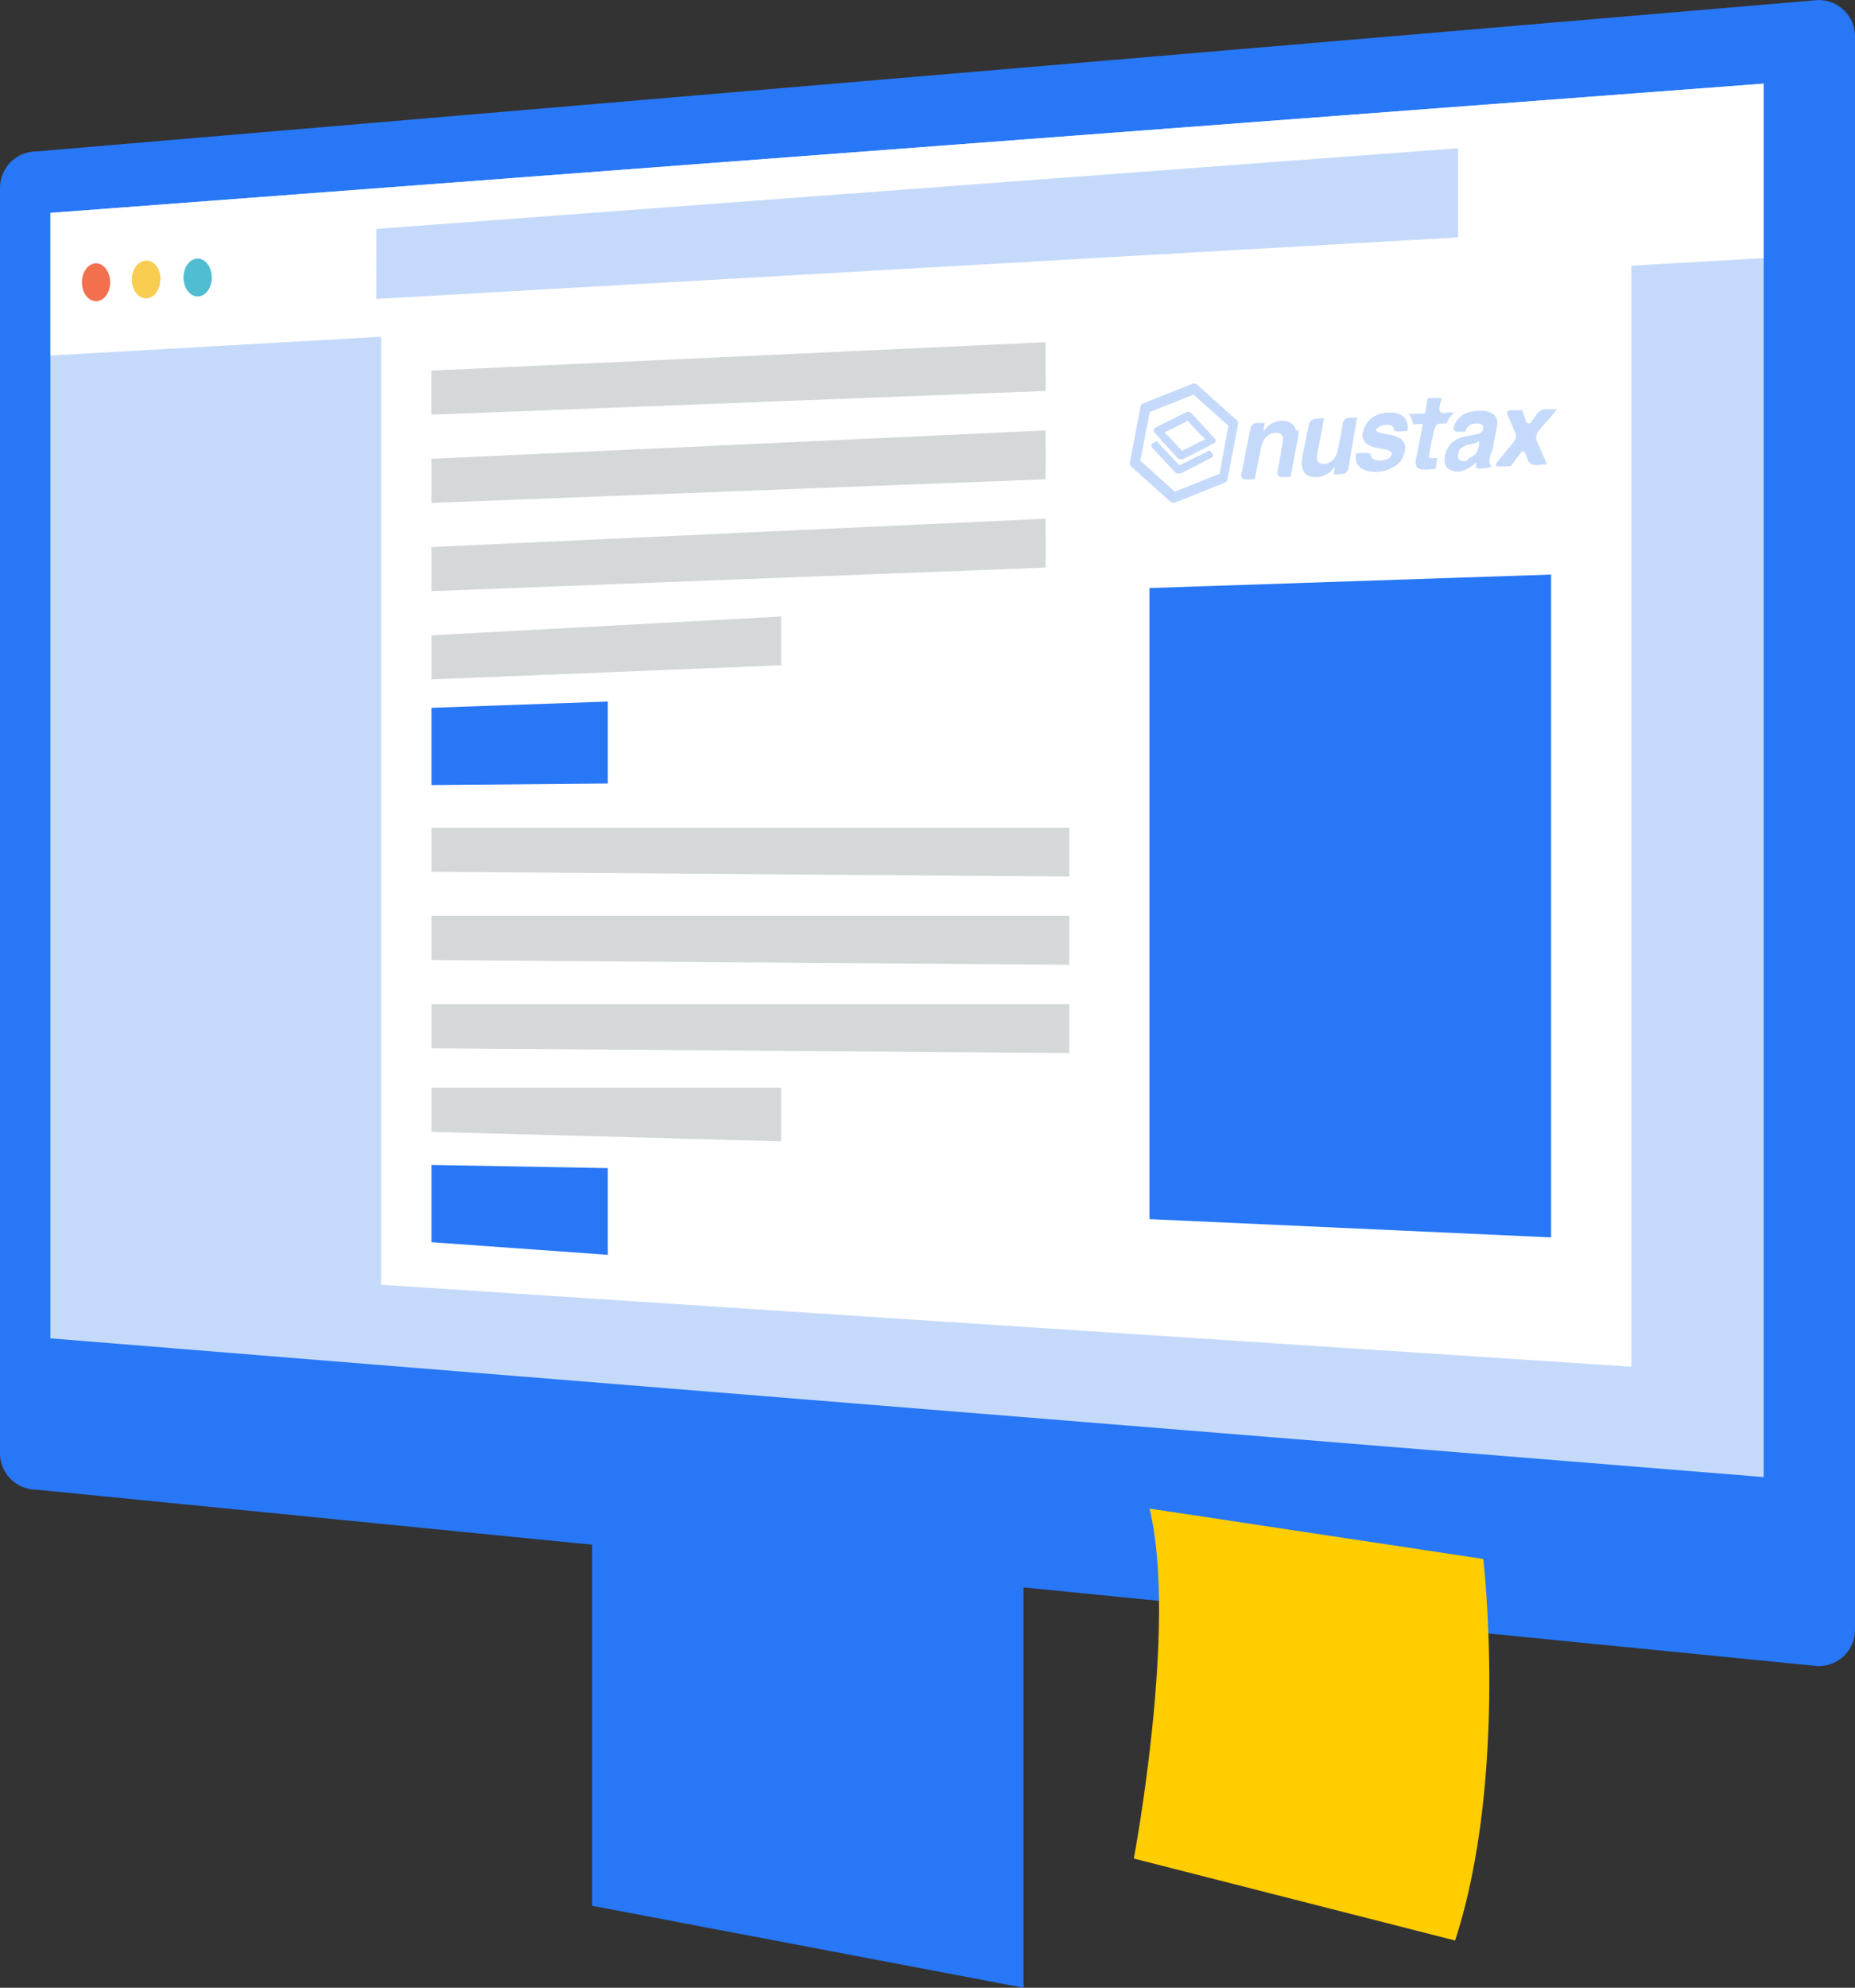 <svg xmlns="http://www.w3.org/2000/svg" id="monitor" viewBox="0 0 394 422"><rect x="0" y="0" width="394" height="422" fill="#333333" stroke="none"/><path fill="#2877F6" d="M386.28 353.73L7.72 316.26c-4.26 0-7.72-3.46-7.72-7.73V39.87c0-4.26 3.46-7.72 7.72-7.72L386.28 0c4.27 0 7.72 3.46 7.72 7.72v338.3c0 4.26-3.45 7.7-7.72 7.7"/><path fill="#C5DAFA" d="M374.6 313.58L10.7 284.13V45.2l363.9-27.44z"/><path fill="#FFF" d="M346.5 290.15l-265.56-17.4V62.6L346.5 46.54z"/><path fill="#FFF" d="M374.6 54.8V17.75L10.7 45.2v30.28z"/><path fill="#2877F6" d="M217.4 422l-91.64-17.4v-77.64l91.64 9.37z"/><path fill="#D4D8D9" d="M222.1 83L91.63 88.04v-9.36l130.45-6.03zm0 18.75l-130.46 5.02V97.4l130.45-6.02zm0 18.75l-130.46 5v-9.36l130.45-6.02zm-56.2 20.74l-74.26 3v-9.36l74.26-4z"/><path fill="#2877F6" d="M129.1 166.34l-37.46.33v-16.4l37.46-1.33z"/><path fill="#D4D8D9" d="M227.1 186.08l-135.46-1v-9.37H227.1zm0 18.74l-135.46-1v-9.37H227.1zm0 18.74l-135.46-1v-9.37H227.1zm-61.2 18.74l-74.26-2v-9.38h74.26z"/><path fill="#2877F6" d="M129.1 266.4l-37.46-2.68v-16.4l37.46.67z"/><path fill="#FFCD00" d="M244.16 320.27l70.9 10.7s5.36 46.2-6 81l-68.24-17.4s9.36-49.54 3.34-74.3"/><path fill="#2877F6" d="M329.45 262.7l-85.3-3.88V124.84l85.3-2.86z"/><path fill="#C5DAFA" d="M79.94 63.46L309.7 50.4V31.47L79.95 48.6z"/><path fill="#F2704E" d="M23.4 59.93c0 2.22-1.33 4.02-3 4.02-1.66 0-3-1.8-3-4.02 0-2.22 1.34-4.02 3-4.02 1.67 0 3 1.8 3 4.1"/><path fill="#F9CD50" d="M34.03 59.34c0 2.2-1.34 4-3 4-1.67 0-3.02-1.78-3.02-4 0-2.22 1.4-4.02 3.1-4.02s3 1.8 3 4.02"/><path fill="#50BDD3" d="M45 58.92c0 2.22-1.36 4.02-3.02 4.02-1.67 0-3-1.8-3-4.02 0-2.22 1.33-4.02 3-4.02 1.66 0 3 1.8 3 4.02"/><g fill="#C5DAFA"><path d="M262.52 89.06l-8.25-7.4a.977.977 0 0 0-1.02-.18l-10.44 4.16c-.3.14-.6.47-.6.86L240 98.06c-.07.4.06.8.33 1.04l8.25 7.4c.3.25.68.32 1.04.18l10.43-4.16c.37-.14.6-.47.7-.86l2.2-11.56c.06-.4-.06-.8-.34-1.04m-3.8 11.62l-9.3 3.7-7.3-6.6 2-10.3 9.3-3.7 7.4 6.6-1.9 10.3z"/><path d="M255.2 93.67l-4.13 2.08-3.7-3.96 4.92-2.5 3 3.3 1.5-.8-3.7-4c-.3-.4-.9-.5-1.3-.2l-6.4 3.2c-.4.2-.5.6-.2 1L250 97c.17.17.4.3.64.3.24.06.5 0 .7-.1l4.87-2.42-1.1-1.23z"/><path d="M247.97 92.42l3.1 3.33 4.9-2.47-3.7-3.96-4.12 2.08-1.12-1.22 4.87-2.46c.42-.2 1-.1 1.32.23l4.8 5.18c.32.33.24.77-.18.98l-6.4 3.3c-.2.1-.45.2-.7.1-.24 0-.47-.1-.62-.3l-3.66-3.9 1.5-.7z"/><path d="M254.66 96.73l-4.18 2.1-3.68-3.95-1.1-1.22-.78.38c-.42.2-.5.65-.2 1l4.83 5.16c.14.16.37.28.6.32.26.04.5 0 .7-.1l4.93-2.47-1.12-1.22z"/><path d="M247.36 95.47l3.14 3.37 4.9-2.47h-.02l1.5-.77.58.62c.3.33.23.77-.18.98l-6.4 3.23c-.2.1-.46.13-.7.1-.25-.05-.47-.17-.62-.33l-3.7-3.98 1.5-.75zm27.94-3.97c-.1-.5-.3-.9-.58-1.24-.28-.32-.64-.56-1.1-.72-.43-.15-.93-.22-1.48-.2-.54.03-1 .13-1.42.3a4.82 4.82 0 0 0-1.86 1.28l-.2.25-.33.4.15-.88.17-.9h-1.75c-.6 0-1.2.5-1.3 1.2l-.46 2.2-1 5.1-.5 2.4c-.12.6.27 1.1.87 1.1h.9l1.1-.1 1.4-6.9c.2-.9.6-1.6 1.1-2.1.6-.5 1.2-.8 1.8-.8.5 0 .8 0 1.1.2.2.1.4.3.5.6.1.2.1.5.1.7v.3l-.3 1.5-.2 1.3-.4 2.1-.3 1.6c-.1.6.3 1.1.9 1.1h1.9l1.6-8.4c.1-.7.1-1.3 0-1.7m12.7-2.5h-1.9c-.6 0-1.2.5-1.3 1.2l-.2 1.3-.9 4.5c-.1.5-.3 1-.5 1.3-.2.3-.4.6-.7.8-.3.3-.5.4-.8.5-.3.1-.6.2-.8.2-.2 0-.4 0-.7-.1-.2 0-.4-.1-.6-.3-.1-.1-.2-.4-.3-.6V97c0-.5.2-1.2.3-1.78l.5-2.6.5-2.7.2-1.16-1.1.1-.8.07c-.6.06-1.2.6-1.3 1.2l-1.4 6.8c-.1.8-.2 1.45-.1 2s.3 1 .5 1.35c.3.4.7.6 1.1.8.4.2.9.2 1.5.2.8 0 1.5-.2 2.2-.6.6-.3.9-.6.9-.7.3-.24.5-.5.7-.8l.1-.1-.1.8-.1.83h1.1l.7-.1h.1c.6 0 1.1-.6 1.2-1.2L288 90l.2-1.13zm40.2.8l2.1-2.6h-2.5c-.6 0-1.4.4-1.8 1l-.2.3-.4.6-.6.8c-.4.5-.9.4-1.1-.2l-.8-2.3h-2.5c-.6 0-.8.5-.6 1l1.6 3.7c.3.6.2 1.4-.2 1.9l-3.7 4.5c-.4.5-.2.9.4.83h1.6l.95-.04 1.4-1.84.67-.9c.4-.6.9-.5 1.1.1l.5 1.4.05.1c.3.5.9.9 1.4.9h.6l.9-.1 1.1-.1-1.6-3.66-.6-1.3c-.2-.6-.1-1.4.3-1.9l2.1-2.6zM316.9 96l1.05-5.4c.2-.8.1-1.4-.1-1.8-.2-.5-.5-.8-.92-1-.4-.3-.84-.4-1.34-.5-.5-.1-.9-.1-1.3-.1-.6 0-1.2.07-1.8.2-.6.1-1.1.3-1.7.6-.5.35-1 .8-1.4 1.36-.4.6-.6 1.2-.6 1.2-.2.6.1 1.1.7 1.1h1.8c0-.2.1-.4.2-.6.1-.2.2-.4.4-.54.1-.15.3-.3.6-.4.2-.1.6-.2.9-.2h.6c.2 0 .4.06.6.15.2.03.3.2.4.4.1.13.1.4 0 .7-.1.35-.3.6-.5.7l-.4.2-1.4.3-1.7.33c-.5.1-1 .28-1.4.48-.5.2-.9.5-1.2.8-.4.36-.7.75-.9 1.2-.3.46-.5.98-.6 1.57-.1.62-.1 1.15 0 1.6.1.42.3.8.6 1.05s.6.42 1 .53c.4.1.8.2 1.2.16.5 0 .9-.1 1.3-.3.4-.1.75-.3 1.1-.5.3-.2.6-.4.83-.6l.7-.6c-.1.2-.1.3-.1.5v.7c0 .1.5.2 1.1.2l1-.1c.6-.1 1.1-.3 1.2-.6h-.2c-.1-.1-.1-.2-.18-.3-.1-.1-.1-.3-.1-.6l.3-1.8m-4.9 1.6c-.34.1-.7.2-1 .2-.1 0-.3 0-.44-.1s-.3-.1-.4-.2c-.1-.1-.2-.3-.2-.5v-.7c.1-.4.2-.6.3-.9.2-.2.3-.4.6-.5.3-.2.5-.3.8-.4.2-.1.5-.2.8-.2.6-.2 1.1-.3 1.4-.4l.3-.2c.3-.2.3.2.2.9l-.1.4c-.1.3-.2.7-.4 1-.2.3-.43.5-.7.7-.3.2-.65.4-1 .5m-4.5-9.6h-.96c-.5 0-.8-.5-.7-1.1l.1-.5.1-.5.3-1.1h-1.9l-1.1.1-.3 1.7-.3 1.5-3.5.1c.3.3.53.6.7 1.1.14.3.23.7.3 1.1l2.04-.1-.3 1.8-1.1 5.5c-.1.4-.1.7-.1 1 0 .3.1.5.2.8.1.2.4.4.8.5l.4.1h1.4l.7-.1h.7l.2-1.14.2-1.3-.37.1h-.3c-.3.1-.52 0-.7 0-.15 0-.26-.1-.33-.1s-.1-.13-.1-.3l.25-1.3.33-1.8.1-.4.5-2.2c.1-.6.6-1.2 1.1-1.2l.9-.04.6-.03c.1-.2.3-.7.7-1.3.3-.4.6-.7.9-1h-1.8zm-14.9 3.4c.1-.1.2-.3.3-.4.14-.1.34-.2.6-.3.25-.1.6-.2 1-.2s.7 0 .93.1c.2 0 .4.2.5.3.1.1.16.3.2.5v.2c0 .2.5.3 1.1.3l1.8-.1c.12-.9.1-1.5-.16-2-.2-.5-.5-.9-.9-1.2-.4-.3-.9-.5-1.4-.6-.5-.1-1.1-.1-1.6-.1-.9 0-1.6.2-2.3.44-.6.3-1.1.6-1.6 1.03-.4.4-.7.83-1 1.3-.2.5-.4.94-.5 1.4-.1.74-.1 1.33.2 1.76.3.47.6.8 1.1 1 .5.3 1 .45 1.6.55l1.6.3c.5.1.9.2 1.2.4.3.1.4.4.4.7 0 .1-.1.2-.2.4l-.35.4c-.2.1-.4.2-.65.3-.3.1-.6.2-1 .2-.5 0-.9 0-1.2-.1-.3-.1-.5-.2-.7-.4-.2-.15-.3-.33-.3-.54l-.04-.2c0-.2-.5-.4-1.1-.4l-2 .1c-.14.8-.1 1.47.1 2 .26.5.6.9 1 1.2.48.3 1 .5 1.6.6.6.1 1.26.17 1.9.15.4-.05.9-.1 1.5-.26s1.18-.4 1.75-.7c.6-.3 1.1-.76 1.6-1.3.4-.56.7-1.28.9-2.16.14-.8.1-1.3-.17-1.8s-.6-.8-1.1-1c-.5-.3-1-.5-1.6-.6l-1.6-.3c-.5-.1-.9-.2-1.2-.3-.35-.13-.5-.4-.4-.7 0-.1.1-.3.1-.4"/></g></svg>